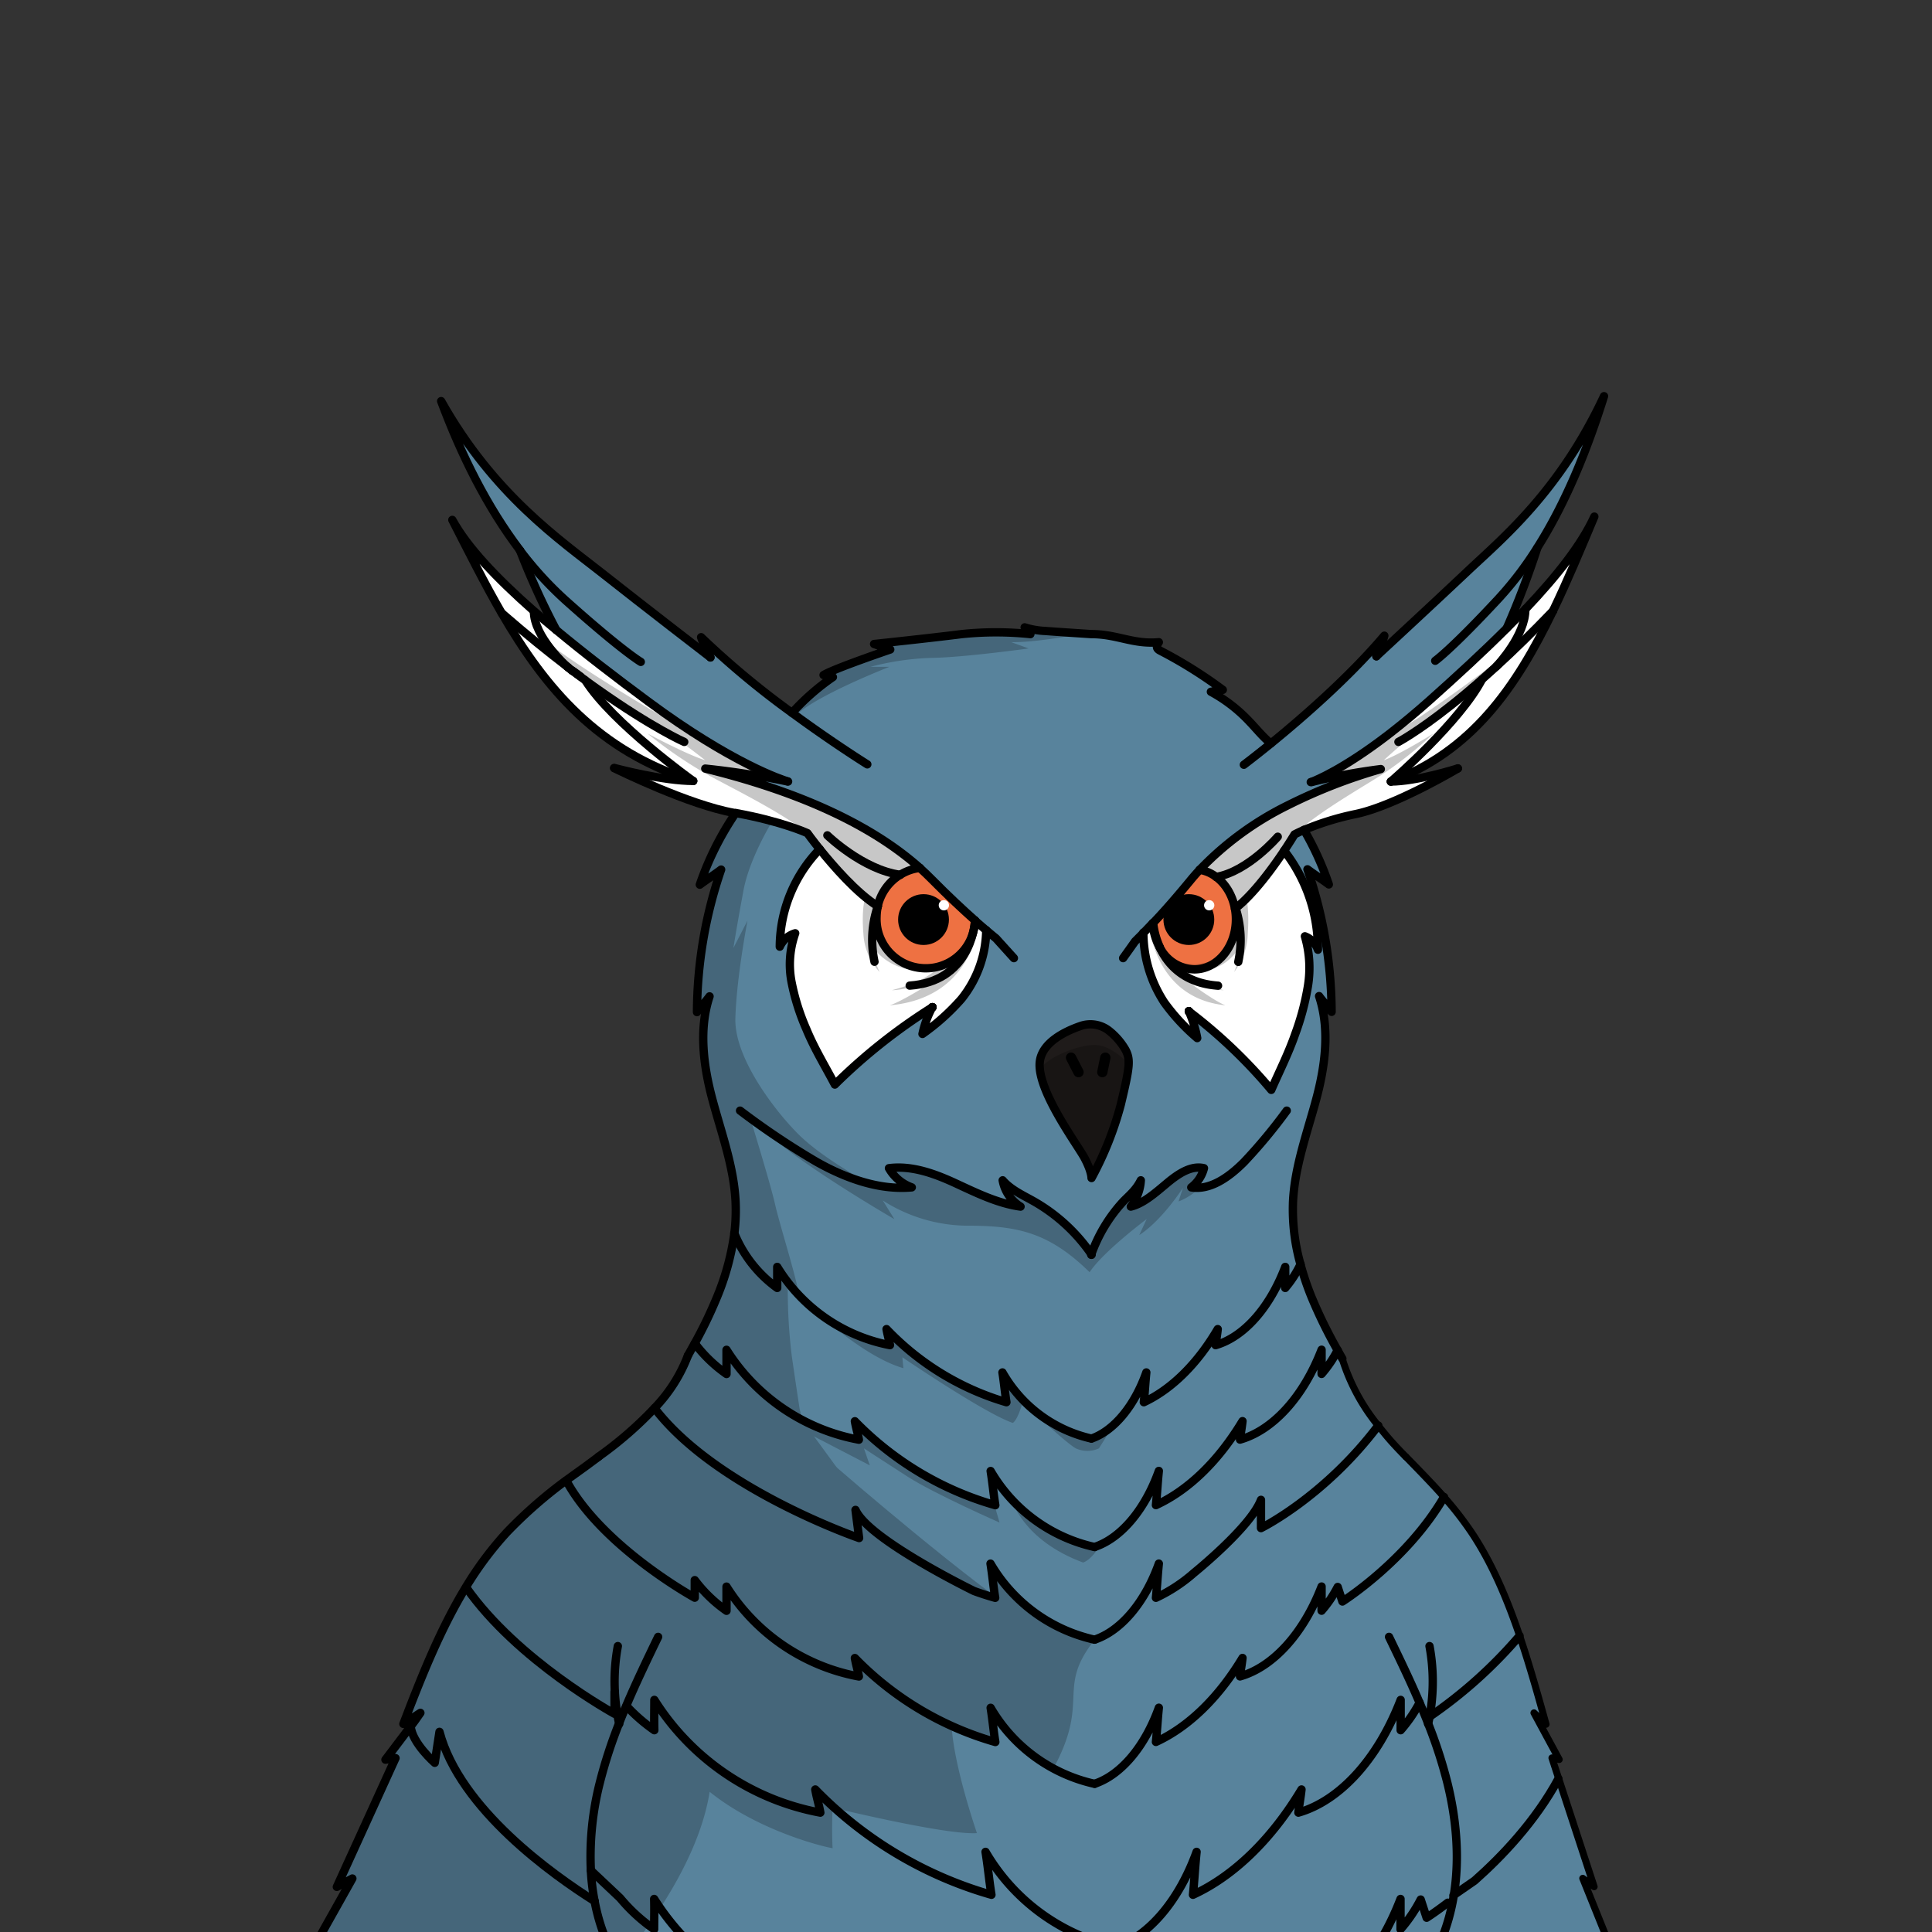 <svg xmlns="http://www.w3.org/2000/svg" viewBox="0 0 432 432">
  <rect x="0" y="0" width="432" height="432" fill="#333333" stroke="none"/>
  <defs>
    <style>.BUNTAI_OWL_BODY_BUNTAI_OWL_BODY_39_cls-1{isolation:isolate;}.BUNTAI_OWL_BODY_BUNTAI_OWL_BODY_39_cls-2{fill:#ee7142;}.BUNTAI_OWL_BODY_BUNTAI_OWL_BODY_39_cls-3{fill:#fff;}.BUNTAI_OWL_BODY_BUNTAI_OWL_BODY_39_cls-4{fill:#1f1b1a;}.BUNTAI_OWL_BODY_BUNTAI_OWL_BODY_39_cls-5{fill:#58839c;}.BUNTAI_OWL_BODY_BUNTAI_OWL_BODY_39_cls-6,.BUNTAI_OWL_BODY_BUNTAI_OWL_BODY_39_cls-7,.BUNTAI_OWL_BODY_BUNTAI_OWL_BODY_39_cls-8{fill:none;stroke:#000;stroke-linecap:round;stroke-linejoin:round;}.BUNTAI_OWL_BODY_BUNTAI_OWL_BODY_39_cls-6{stroke-width:1.86px;}.BUNTAI_OWL_BODY_BUNTAI_OWL_BODY_39_cls-7{stroke-width:2.31px;}.BUNTAI_OWL_BODY_BUNTAI_OWL_BODY_39_cls-8{stroke-width:1.57px;}.BUNTAI_OWL_BODY_BUNTAI_OWL_BODY_39_cls-9{opacity:0.22;mix-blend-mode:multiply;}</style>
  </defs>
  <g class="BUNTAI_OWL_BODY_BUNTAI_OWL_BODY_39_cls-1">
    <g id="body">
      <path class="BUNTAI_OWL_BODY_BUNTAI_OWL_BODY_39_cls-2" d="M208.26,196.54c-.8-.81-1.66-1.63-2.59-2.47h0a10.68,10.68,0,0,0-4.38,1.54h0a11.09,11.09,0,0,0-5,7A11.35,11.35,0,0,0,196,205a11,11,0,0,0,22,.84h0C215.46,203.54,212,200.37,208.26,196.54Z" />
      <path class="BUNTAI_OWL_BODY_BUNTAI_OWL_BODY_39_cls-2" d="M276.14,203.2c-.83-4.58-4-8.12-7.93-8.71-.79.85-1.52,1.69-2.19,2.51-3.2,3.89-6.08,7.1-8.26,9.42.35,5.78,4.38,10.34,9.28,10.34,5.14,0,9.31-5,9.31-11.18A13.25,13.25,0,0,0,276.14,203.2Z" />
      <circle cx="206.5" cy="205.62" r="5.68" />
      <circle class="BUNTAI_OWL_BODY_BUNTAI_OWL_BODY_39_cls-3" cx="211.05" cy="202.42" r="1.15" />
      <circle cx="265.83" cy="205.62" r="5.68" />
      <circle class="BUNTAI_OWL_BODY_BUNTAI_OWL_BODY_39_cls-3" cx="270.38" cy="202.42" r="1.15" />
      <path class="BUNTAI_OWL_BODY_BUNTAI_OWL_BODY_39_cls-4" d="M251.69,234.78c1.14,2.24,1,3.82-1.08,12.21A74.38,74.38,0,0,1,244,263.41s0-1.45-1.57-4.48-10.66-15.15-10-21.5c.48-4.4,5.82-6.89,9.06-8a6.72,6.72,0,0,1,6.36,1A14.85,14.85,0,0,1,251.69,234.78Z" />
      <path class="BUNTAI_OWL_BODY_BUNTAI_OWL_BODY_39_cls-5" d="M353.91,420c.82.62,1.66,1.24,2.48,1.87q-3.94-12.09-7.91-24.17c-.5-1.54-1-3.08-1.51-4.62l1.62.35c-1.9-3.48-3.76-7-5.65-10.43.93.84,1.84,1.68,2.74,2.51-1.83-6.63-3.71-13.33-5.89-19.77-2.86-8.38-6.22-16.32-10.74-23.09a74.63,74.63,0,0,0-6.18-7.94c-2.05-2.34-4.2-4.56-6.33-6.77l-2.19-2.25c-1-1-2.12-2.18-3.31-3.51-.94-1.06-1.92-2.21-2.88-3.46a44.57,44.57,0,0,1-7.79-14.22q-.12-.37-.21-.75c-.36-.62-.71-1.24-1.06-1.87a108.59,108.59,0,0,1-5.71-11.61,61.28,61.28,0,0,1-2.59-7.6h0a45.55,45.55,0,0,1-1.68-14c.39-7.8,3.13-15.25,5.17-22.79s3.12-15.77.67-23.18c.93,1.28,1.87,2.23,2.8,3.52a99.11,99.11,0,0,0-5.4-31.87c1.6,1.2,3.18,2.18,4.78,3.38a66.77,66.77,0,0,0-5.56-12.2c-.19.07-.34.15-.49.22s-.3.13-.43.19l-.54.25-.3.15-.13.07h0l-.22.12s-.89,1.49-2.32,3.63a1,1,0,0,1,.13.16.45.45,0,0,1,.1.14c.2.24.39.49.58.74s.51.69.75,1.05a3.87,3.87,0,0,1,.21.34c.17.23.31.45.46.69l.31.52a34.08,34.08,0,0,1,3.46,7.92c.13.37.23.74.33,1.12,0,0,0,0,0,0,.08.29.14.58.22.87.16.66.3,1.32.41,2,.05.26.1.53.13.79,0,0,0,0,0,0a7.9,7.9,0,0,1,.12.83q.06.33.09.66c0,.33.07.66.1,1,0,.06,0,.12,0,.17,0,.37,0,.75.06,1.13a4.35,4.35,0,0,1,0,.51c0,.48,0,1,0,1.45a5,5,0,0,0-2.91-3,25.21,25.21,0,0,1,.68,11.11,57.39,57.39,0,0,1-2.85,10.72c-1.5,4.35-3.52,8.34-5.35,12.51a113.64,113.64,0,0,0-18.42-17.54,26.57,26.57,0,0,1,1.86,6,45.15,45.15,0,0,1-7.38-8,28.68,28.68,0,0,1-4.66-15.58h0l.7-.72.27-.28s0,0,0,0l.22-.23a.94.94,0,0,0,.1-.1l.59-.63.19-.2,0,0h0l.61-.65.2-.21c.64-.69,1.32-1.45,2.06-2.26l0,0c.67-.75,1.37-1.55,2.1-2.39a0,0,0,0,1,0,0c1-1.19,2.1-2.46,3.22-3.82.67-.82,1.4-1.66,2.19-2.51l0-.06c.54-.57,1.1-1.15,1.69-1.73l.93-.9,1-.9c.34-.3.69-.61,1.05-.91q1.05-.92,2.22-1.83a74.63,74.63,0,0,1,8.4-5.68c.56-.33,1.14-.66,1.73-1,.87-.49,1.77-1,2.7-1.45l.62-.32.73-.35,1.37-.66,1.41-.66,1.45-.65,1.5-.64c.51-.22,1-.43,1.54-.63.8-.33,1.61-.65,2.45-1l1.17-.43c.41-.16.83-.31,1.25-.45h0c.44-.17.89-.33,1.37-.49l2.16-.72,1.85-.58.94-.29,1-.29c-1.58.21-3,.43-4.4.65l-.95.15-.34.06-1,.17-.22,0-.65.12c-.76.13-1.47.27-2.12.4l-1,.21-.29.06-1.1.24-.2,0-.09,0-.1,0h0l-.7.15-.07,0-.64.15-1.49.37h0c.12,0,.28-.11.5-.21l.48-.21.44-.19c.31-.15.68-.32,1.09-.53l.38-.19.82-.42,0,0,.76-.41,1.66-.94c.52-.3,1.06-.63,1.63-1,.28-.16.54-.33.82-.5,1.32-.83,2.77-1.79,4.36-2.91l.05,0,0,0,.32-.23.86-.61,1.67-1.24,1-.78,1-.78c2.52-2,5.29-4.25,8.27-6.91,6.15-5.48,12.05-10.91,17.32-16.17a190.55,190.55,0,0,0,6.85-18v0c6.26-9.88,11.1-21.64,14.91-33.88-9.93,21.29-22.55,31.58-30.51,39.15s-20,18.65-20.38,19a25.16,25.16,0,0,0,1.77-4.61c-8,9.45-18.73,18.7-25.35,24.09a7.67,7.67,0,0,1-.81-.68c-1.44-1.3-2.67-2.82-4-4.22a34.08,34.08,0,0,0-8.6-6.64l2.66-.43a101,101,0,0,0-13.95-8.73c-.94-.47-1-1-.36-1.92-5.76.54-9.28-1.81-15.08-1.81,0,0-7.11-.46-10.25-.7l-1-.09c-.56-.06-1-.13-1.46-.2l-.39-.07a12.4,12.4,0,0,1-1.45-.34l-.17,0-.17-.05.86,1,.41.49a77.94,77.94,0,0,0-9.77-.39h0a53.61,53.61,0,0,0-5.59.39l-2.32.29h-.1l-3.19.37-1.36.16-3.51.4-1.3.14-4.15.45-1.12.12-.27,0-.47.05-.4,0-.35,0-.44.05-.18,0h-.14l-.2,0h-.07l2.08.74,1.53.55L197,146l-.49.17-1.09.38-1,.34-2.16.78-.11,0c-1.15.42-2.33.86-3.42,1.28l-1.18.47-.56.22-1,.43-.7.31,0,0-.13.06c-.39.18-.72.35-1,.49l1.29.29.8.17-.56.39-.16.11a52,52,0,0,0-7.39,6.35c-.35.36-.69.72-1,1.1a190.59,190.59,0,0,1-20.34-16.92,23.81,23.81,0,0,0,2.08,4.53c-.45-.34-14.82-11.41-24.1-18.74-9.44-7.46-24.35-17.6-36.12-38.57,4.51,12.06,10.25,23.64,17.65,33.38a0,0,0,0,0,0,0,166.4,166.4,0,0,0,8.1,17.78c6.23,5.18,13.21,10.53,20.5,15.93l1.75,1.28,1.64,1.18c1.28.91,2.53,1.77,3.73,2.58.89.61,1.76,1.18,2.61,1.73.42.28.84.55,1.26.8l.06,0c.48.32,1,.61,1.41.89l1.07.66c.7.44,1.39.85,2,1.23,1,.58,2,1.13,2.87,1.64.61.34,1.2.67,1.77,1,.73.39,1.43.75,2.1,1.09s1.3.65,1.89.93l.87.41c1.18.55,2.2,1,3.05,1.34h0l.79.32.67.26c.75.28,1.26.45,1.52.53l0,0-.11,0-.15,0-.17,0-.29-.06c-.82-.18-2.17-.45-4-.78h0c-.77-.14-1.62-.28-2.55-.43l-1.13-.18c-2-.32-4.25-.64-6.8-1l-.64-.08c-.8-.1-1.63-.2-2.49-.29l2.38.6c1.45.37,2.85.75,4.22,1.14l.2.06c.73.2,1.44.41,2.14.62l.18.05.23.07.13,0,.36.11L169,175l1,.33c.58.17,1.16.36,1.73.55l1.13.38,1.29.45c3.87,1.35,7.38,2.77,10.58,4.22l1.67.77,1.61.78c1,.52,2.07,1.05,3,1.58,1.32.7,2.58,1.42,3.77,2.14a75.62,75.62,0,0,1,7.77,5.34l.32.24.17.13h0c.6.48,1.18,1,1.73,1.44.27.23.55.47.81.71h0l.28.26c.83.75,1.59,1.48,2.31,2.21,3.78,3.83,7.2,7,9.77,9.28h0l2.49,2.16h0A25.17,25.17,0,0,1,215,223.35a49.41,49.41,0,0,1-8.73,7.84,22.83,22.83,0,0,1,2.2-6,127.24,127.24,0,0,0-21.8,17.28c-2.16-4.11-4.55-8-6.34-12.33A49.92,49.92,0,0,1,177,219.62a20.85,20.85,0,0,1,.81-10.94,5.51,5.51,0,0,0-3.45,3v-.14c0-.46,0-.92,0-1.38s0-.73.07-1.08,0-.47.07-.71c0-.42.1-.84.16-1.26a.06.06,0,0,1,0,0c.06-.43.14-.86.23-1.28,0-.17.06-.33.1-.49.06-.32.14-.63.22-.94a9.05,9.05,0,0,1,.25-.93c.13-.49.28-1,.44-1.46.1-.32.21-.63.33-.94s.22-.59.34-.88c.21-.53.44-1,.68-1.56.13-.29.27-.57.42-.86a1.24,1.24,0,0,1,.1-.2c.13-.26.27-.52.41-.78a30.76,30.76,0,0,1,2-3.18q.2-.28.42-.57c.24-.34.5-.67.76-1s.58-.7.88-1,.58-.64.88-1l.14-.15-.31-.39-.52-.65c-.68-.87-1.21-1.57-1.53-2l-.11-.15-.17-.23-.06-.07,0,0s0,0,0,0h0a49.13,49.13,0,0,0-5.23-1.89l-.59-.18-.24-.07-.69-.2c-.47-.14-1-.28-1.48-.41l-.8-.21L170,183l-.77-.18-2.46-.54-.87-.17-.82-.16h0l-.08,0h0l-.55-.1c-.32.47-.64.95-.93,1.43a1,1,0,0,0-.13.18l-.54.88s0,0,0,0c-.15.22-.28.44-.41.67a.16.16,0,0,0,0,.07c-.25.41-.49.82-.72,1.24l0,.07c-.32.55-.62,1.11-.93,1.68-.11.21-.23.43-.33.65-.25.48-.5,1-.73,1.45,0,0,0,0,0,0a3.88,3.88,0,0,0-.22.46c-.27.54-.52,1.09-.76,1.65a1.48,1.48,0,0,0-.12.29c-.15.3-.28.61-.4.92l-.36.88a.47.47,0,0,0-.06.15s0,0,0,0c-.17.39-.32.78-.46,1.17-.25.64-.48,1.29-.7,1.94l-.06.17.7-.51h0l.06,0,1-.67c1-.71,2-1.38,3-2.15a99.38,99.38,0,0,0-5.4,31.87l0,0,0,0c.09-.14.19-.27.28-.4s.41-.52.61-.77.62-.73.92-1.1l.31-.38c.21-.26.41-.52.62-.8q-.17.5-.3,1a3.18,3.18,0,0,0-.09.33.08.08,0,0,0,0,0s0,.05,0,.08q-.12.42-.21.84c-.09.38-.17.77-.25,1.16s-.13.78-.19,1.17-.1.75-.14,1.12a.77.77,0,0,0,0,.15c0,.36-.07.72-.09,1.09-.06.81-.09,1.63-.08,2.46v.46c0,.11,0,.22,0,.33,0,.58,0,1.16.08,1.75l.06.87c.1,1.17.24,2.33.44,3.48,0,.29.09.58.14.87.09.5.19,1,.29,1.51s.21,1,.32,1.5c0,.14.07.29.1.43.08.36.17.71.26,1.06.12.5.25,1,.38,1.48.71,2.62,1.5,5.24,2.25,7.86a0,0,0,0,1,0,0c.56,2,1.1,3.93,1.55,5.92,0,.11.06.22.08.33.22.95.41,1.9.58,2.86.07.37.13.74.19,1.11,0,.19.05.38.08.57.06.4.12.8.16,1.2a11.4,11.4,0,0,1,.12,1.16.49.49,0,0,1,0,.12c0,.17,0,.34,0,.51l0,.33a1.09,1.09,0,0,1,0,.18c0,.2,0,.41,0,.61a42.32,42.32,0,0,1-.27,7c-.06.47-.12.93-.2,1.39s-.19,1.16-.3,1.73c0,.23-.09.46-.14.69a1.18,1.18,0,0,1,0,.2c0,.05,0,.09,0,.13-.34,1.59-.76,3.16-1.24,4.71-.07.24-.14.49-.22.73q-.28.9-.6,1.77c-.17.48-.34,1-.53,1.44s-.45,1.18-.69,1.76c-.53,1.29-1.09,2.57-1.69,3.84-.23.49-.47,1-.71,1.47s-.48,1-.73,1.46-.55,1.09-.84,1.63-.59,1.11-.89,1.66c-.5.92-1,1.83-1.53,2.74l-.09.24v0c-.09.25-.18.5-.28.75-.19.52-.42,1-.66,1.53-.12.25-.24.51-.37.76l-.4.74c-.44.81-.93,1.61-1.46,2.39-.25.38-.52.76-.79,1.14h0c-.32.43-.64.86-1,1.28-.77,1-1.58,1.94-2.43,2.87s-1.65,1.75-2.51,2.58c-.18.19-.37.37-.56.55l0,0a95.35,95.35,0,0,1-9.43,7.71h0l-.24.18L131,327.79l-.26.19c-1.38,1-2.77,2-4.14,3.1a101.82,101.82,0,0,0-13.26,11.61,76.21,76.21,0,0,0-9.15,12.24c-5.8,9.52-10,20.16-14,30.62l.71-.47h0L94,383l-1.29,1.72-.9,1.2-5.65,7.51.94-.15,1.31-.2c-.18.4-.36.8-.55,1.2L76,420.44l-.67,1.47,2.24-1.21,1.23-.66-.44.79-9.49,16.92q-2.51,4.44-5,8.9h0l-.19.35H135c.31-1.32.59-2.64.86-4,0,1.32,0,2.64,0,4h46.93c-.18-.73-.36-1.48-.51-2.36.78.8,1.58,1.59,2.39,2.36H289.53c.5-.77,1-1.56,1.47-2.36-.11.88-.2,1.63-.32,2.36h74.09Q359.33,433.52,353.91,420Zm-106-189.61a14.85,14.85,0,0,1,3.77,4.35c1.14,2.24,1,3.82-1.08,12.21A74.38,74.38,0,0,1,244,263.41a7.44,7.44,0,0,0-.58-2.29c-.11-.3-.25-.63-.42-1,0-.13-.11-.25-.17-.38s-.25-.52-.4-.81-.38-.69-.67-1.15l-.36-.58c-.52-.82-1.16-1.8-1.86-2.91a.86.86,0,0,1-.1-.16,63.91,63.91,0,0,1-6-11.22q-.18-.47-.33-.93c-.09-.3-.18-.61-.26-.9a13.56,13.56,0,0,1-.35-1.65.19.19,0,0,1,0-.08.22.22,0,0,1,0-.08s0,0,0,0a5,5,0,0,1-.06-.54,7.73,7.73,0,0,1,0-1.28c.48-4.4,5.82-6.89,9.06-8A6.72,6.72,0,0,1,247.93,230.43Z" />
      <path class="BUNTAI_OWL_BODY_BUNTAI_OWL_BODY_39_cls-3" d="M341.12,136.18h0c-1.35,1.42-2.76,2.86-4.21,4.31-5.27,5.26-11.17,10.69-17.32,16.17-3,2.66-5.75,4.94-8.27,6.91l-1,.78-1,.78c-.57.43-1.13.85-1.67,1.24l-.86.61-.32.23,0,0-.05,0c-1.59,1.12-3,2.08-4.36,2.91-.28.17-.54.34-.82.5-.57.36-1.11.69-1.63,1l-1.66.94-.76.41,0,0-.82.42-.38.19c-.41.21-.78.38-1.09.53l-.44.19-.48.21c-.22.1-.38.17-.5.21h0l1.49-.37.64-.15.07,0,.7-.15h0l.19,0,.2-.05,1.1-.24.29-.06,1-.21c.65-.13,1.36-.27,2.12-.4l.65-.12.22,0,1-.17.34-.06.95-.15c1.36-.22,2.82-.44,4.4-.65l-1,.29-.94.29-1.85.58-2.16.72c-.48.16-.93.32-1.37.49h0c-.42.14-.84.29-1.25.45l-1.17.43c-.84.31-1.65.63-2.45,1l-1.54.63-1.5.64-1.45.65-1.41.66-1.37.66-.73.35-.62.32c-.93.48-1.83,1-2.7,1.45-.59.32-1.16.65-1.73,1a74.63,74.63,0,0,0-8.4,5.68q-1.17.92-2.22,1.83c-.36.3-.71.61-1.05.91l-1,.9-.93.9c-.59.58-1.15,1.16-1.69,1.73l0,.06a7.37,7.37,0,0,1,1.42.35c.23.08.47.18.7.28a3.84,3.84,0,0,1,.53.28,8.78,8.78,0,0,1,2.38,1.85,3.17,3.17,0,0,1,.3.34,9.35,9.35,0,0,1,.71.92c.09.13.18.28.27.42a7.69,7.69,0,0,1,.39.69,5.23,5.23,0,0,1,.29.58,11.13,11.13,0,0,1,.52,1.33c.07.23.14.46.2.7a2.68,2.68,0,0,1,.07.27,3,3,0,0,1,.09.41v0h0c0,.08,0,.17,0,.25a12.4,12.4,0,0,1,.22,2.38c0,6.17-4.17,11.18-9.31,11.18l-.49,0h-.15a3.86,3.86,0,0,1-.49-.06h-.08l-.14,0-.49-.1-.07,0-.4-.11-.23-.08h0s0,0,0,0h0s0,0,0,0l-.07,0-.15-.06a.39.39,0,0,1-.13-.05l-.09,0a7.15,7.15,0,0,1-.84-.4l-.5-.3a8.81,8.81,0,0,1-.94-.7,8.05,8.05,0,0,1-.68-.63l-.08-.09-.24-.25-.23-.27-.08-.09a10.68,10.68,0,0,1-.63-.87.61.61,0,0,1-.07-.1c-.11-.17-.22-.34-.32-.52l0-.07,0,0c-.11-.2-.21-.4-.31-.6a1,1,0,0,1-.07-.15c-.07-.13-.12-.25-.18-.39s-.18-.44-.26-.67a1.59,1.59,0,0,1-.07-.2.53.53,0,0,1-.07-.2c0-.11-.06-.22-.1-.33s-.09-.31-.12-.47-.1-.38-.13-.57-.1-.5-.14-.76,0-.29-.05-.44,0-.41-.05-.61l-.19.2-.59.63a.94.94,0,0,1-.1.1l-.21.23,0,0-.27.28-.7.72h0a28.68,28.68,0,0,0,4.66,15.58,45.15,45.15,0,0,0,7.38,8,26.57,26.57,0,0,0-1.86-6,113.64,113.64,0,0,1,18.42,17.54c1.83-4.17,3.85-8.16,5.35-12.51a57.39,57.39,0,0,0,2.85-10.72,25.21,25.21,0,0,0-.68-11.11,5,5,0,0,1,2.91,3c0-.48,0-1,0-1.45a4.35,4.35,0,0,0,0-.51c0-.38,0-.75-.06-1.13,0-.05,0-.11,0-.17,0-.33-.06-.66-.1-1s0-.44-.09-.66-.07-.56-.12-.83c0,0,0,0,0,0,0-.26-.08-.53-.13-.79-.11-.68-.25-1.34-.41-2-.08-.29-.14-.58-.22-.87,0,0,0,0,0,0-.1-.38-.2-.75-.33-1.12a34.08,34.08,0,0,0-3.46-7.92l-.31-.52c-.15-.24-.29-.46-.46-.69a3.87,3.87,0,0,0-.21-.34q-.36-.54-.75-1.05c-.18-.25-.37-.5-.58-.74a.45.45,0,0,0-.1-.14,1,1,0,0,0-.13-.16c1.43-2.14,2.32-3.63,2.32-3.63l.22-.12h0l.13-.07.3-.15.54-.25c.13-.06.27-.13.43-.19s.3-.15.49-.22A62.11,62.11,0,0,1,303.25,182c8.72-1.86,22.31-9.91,22.73-10.16-.41.12-9.28,2.94-15,2.94h0c17.93-6.74,27.88-20.83,36.22-38.13h0c3.19-6.64,6.16-13.75,9.25-21.1C353.68,121.73,348.17,128.74,341.12,136.18Zm-75.31,89.93s0,0,0,0l0,0Z" />
      <path class="BUNTAI_OWL_BODY_BUNTAI_OWL_BODY_39_cls-3" d="M218,206a11,11,0,0,1-22-1,11.67,11.67,0,0,1,.24-2.31.06.06,0,0,1,0,0,11.09,11.09,0,0,1,5-7h0a10.68,10.68,0,0,1,4.38-1.54c-8.47-7.58-22.78-16-48-22.23a180,180,0,0,1,18.44,2.89c-1-.31-12.38-3.93-31.25-17.92-7.29-5.4-14.27-10.75-20.5-15.93-1.72-1.43-3.39-2.85-5-4.25-8.35-7.33-14.88-14.24-18.22-20.36,3.66,7.23,7.16,14.24,11,20.78C122,154.09,133.8,168,155,174.64c-6.61,0-16.89-2.7-17.66-2.9,1,.48,16.71,8.2,26.86,10l.2,0c10.36,1.86,16.11,4.51,16.11,4.51s1.05,1.47,2.74,3.57a31.53,31.53,0,0,0-8.94,21.81,5.51,5.51,0,0,1,3.45-3,20.85,20.85,0,0,0-.81,10.94,49.92,49.92,0,0,0,3.36,10.56c1.79,4.29,4.18,8.22,6.34,12.33a127.24,127.24,0,0,1,21.8-17.28,22.83,22.83,0,0,0-2.2,6,49.41,49.41,0,0,0,8.73-7.84A25.17,25.17,0,0,0,220.52,208h0L218,205.83S218,205.88,218,206Z" />
      <path class="BUNTAI_OWL_BODY_BUNTAI_OWL_BODY_39_cls-6" d="M177.11,159.4a51.89,51.89,0,0,1,9.13-8l-2.09-.46c2.56-1.52,14.91-5.71,14.91-5.71L195.45,144s12.23-1.28,19.57-2.21a74.15,74.15,0,0,1,15.38,0l-1.28-1.51a18,18,0,0,0,4.66.81c3.14.24,10.25.7,10.25.7,5.8,0,9.32,2.35,15.09,1.81-.63.95-.59,1.45.35,1.92a101,101,0,0,1,13.95,8.73l-2.66.43a34.08,34.08,0,0,1,8.6,6.64c1.35,1.4,2.58,2.92,4,4.22a10.41,10.41,0,0,0,.81.68" />
      <path class="BUNTAI_OWL_BODY_BUNTAI_OWL_BODY_39_cls-6" d="M153.82,303.11c.52-.91,1-1.82,1.53-2.74a99,99,0,0,0,4.86-10.06,57.33,57.33,0,0,0,4-14.55,42.32,42.32,0,0,0,.27-7c-.37-7.8-3.12-15.25-5.15-22.79s-3.13-15.77-.67-23.18c-.94,1.28-1.88,2.23-2.81,3.52a99.38,99.38,0,0,1,5.4-31.87c-1.59,1.2-3.17,2.18-4.77,3.38a66.67,66.67,0,0,1,8-16" />
      <path class="BUNTAI_OWL_BODY_BUNTAI_OWL_BODY_39_cls-6" d="M290.79,282.7a45.24,45.24,0,0,1-1.67-14c.38-7.8,3.12-15.25,5.16-22.79s3.12-15.77.67-23.18c.93,1.28,1.87,2.23,2.8,3.52a99.11,99.11,0,0,0-5.4-31.87c1.6,1.2,3.18,2.18,4.78,3.38a66.77,66.77,0,0,0-5.56-12.2" />
      <path class="BUNTAI_OWL_BODY_BUNTAI_OWL_BODY_39_cls-6" d="M300.15,303.79c-.36-.62-.71-1.24-1.06-1.87a108.59,108.59,0,0,1-5.71-11.61,63,63,0,0,1-2.59-7.6" />
      <path class="BUNTAI_OWL_BODY_BUNTAI_OWL_BODY_39_cls-6" d="M116.29,123.1a79.4,79.4,0,0,0,10.21,11.17C139.09,145.54,143.28,148,143.28,148" />
      <path class="BUNTAI_OWL_BODY_BUNTAI_OWL_BODY_39_cls-6" d="M158.86,147h0c-.45-.34-14.82-11.41-24.1-18.74-9.44-7.46-24.35-17.6-36.12-38.57,4.51,12.06,10.25,23.64,17.65,33.38" />
      <path class="BUNTAI_OWL_BODY_BUNTAI_OWL_BODY_39_cls-6" d="M193.93,170.91s-7.58-4.72-16.82-11.51a190.59,190.59,0,0,1-20.34-16.92,23.81,23.81,0,0,0,2.08,4.53" />
      <path class="BUNTAI_OWL_BODY_BUNTAI_OWL_BODY_39_cls-6" d="M116.28,123.08a0,0,0,0,0,0,0,166.4,166.4,0,0,0,8.1,17.78" />
      <path class="BUNTAI_OWL_BODY_BUNTAI_OWL_BODY_39_cls-6" d="M196.28,202.64c-4.78-3-9.95-9-13-12.78-1.69-2.1-2.74-3.57-2.74-3.57s-5.75-2.65-16.11-4.51l-.2,0c-10.15-1.8-25.89-9.52-26.86-10" />
      <path class="BUNTAI_OWL_BODY_BUNTAI_OWL_BODY_39_cls-6" d="M137.31,171.72h.05c.77.2,11,2.9,17.66,2.9-21.22-6.66-33-20.55-42.88-37.59-3.79-6.54-7.29-13.55-11-20.78,3.34,6.12,9.87,13,18.22,20.36,1.59,1.4,3.26,2.82,5,4.25,6.23,5.18,13.21,10.53,20.5,15.93,18.87,14,30.23,17.61,31.25,17.92" />
      <path class="BUNTAI_OWL_BODY_BUNTAI_OWL_BODY_39_cls-6" d="M220.52,208c1.39,1.18,2.19,1.82,2.19,1.82l4,4.42" />
      <path class="BUNTAI_OWL_BODY_BUNTAI_OWL_BODY_39_cls-6" d="M218,205.83l2.49,2.16" />
      <path class="BUNTAI_OWL_BODY_BUNTAI_OWL_BODY_39_cls-6" d="M205.67,194.07c.93.84,1.79,1.66,2.59,2.47,3.78,3.83,7.2,7,9.77,9.28" />
      <path class="BUNTAI_OWL_BODY_BUNTAI_OWL_BODY_39_cls-6" d="M176.22,174.75h-.08a180,180,0,0,0-18.44-2.89c25.18,6.19,39.49,14.65,48,22.23" />
      <path class="BUNTAI_OWL_BODY_BUNTAI_OWL_BODY_39_cls-6" d="M127.1,149.26c-4.48-3.41-9.49-7.45-14.95-12.21" />
      <path class="BUNTAI_OWL_BODY_BUNTAI_OWL_BODY_39_cls-6" d="M128,150a2.07,2.07,0,0,1-.25-.19" />
      <path class="BUNTAI_OWL_BODY_BUNTAI_OWL_BODY_39_cls-6" d="M128.91,150.62l-.69-.51" />
      <path class="BUNTAI_OWL_BODY_BUNTAI_OWL_BODY_39_cls-6" d="M129.85,151.32c-.22-.15-.44-.32-.66-.49" />
      <path class="BUNTAI_OWL_BODY_BUNTAI_OWL_BODY_39_cls-6" d="M153,165.9S146,162.84,133.49,154h0l-2.58-1.85" />
      <path class="BUNTAI_OWL_BODY_BUNTAI_OWL_BODY_39_cls-6" d="M208.47,225.23a127.24,127.24,0,0,0-21.8,17.28c-2.16-4.11-4.55-8-6.34-12.33A49.92,49.92,0,0,1,177,219.62a20.85,20.85,0,0,1,.81-10.94,5.51,5.51,0,0,0-3.45,3,31.53,31.53,0,0,1,8.94-21.81" />
      <path class="BUNTAI_OWL_BODY_BUNTAI_OWL_BODY_39_cls-6" d="M208.49,225.21h0" />
      <path class="BUNTAI_OWL_BODY_BUNTAI_OWL_BODY_39_cls-6" d="M208.51,225.21s0,0,0,0S208.53,225.22,208.51,225.21Z" />
      <path class="BUNTAI_OWL_BODY_BUNTAI_OWL_BODY_39_cls-6" d="M208.51,225.21h0" />
      <path class="BUNTAI_OWL_BODY_BUNTAI_OWL_BODY_39_cls-6" d="M208.47,225.22s0,0,0,0" />
      <line class="BUNTAI_OWL_BODY_BUNTAI_OWL_BODY_39_cls-6" x1="208.47" y1="225.22" x2="208.47" y2="225.23" />
      <path class="BUNTAI_OWL_BODY_BUNTAI_OWL_BODY_39_cls-6" d="M220.52,208h0A25.17,25.17,0,0,1,215,223.35a49.41,49.41,0,0,1-8.73,7.84,22.83,22.83,0,0,1,2.2-6" />
      <line class="BUNTAI_OWL_BODY_BUNTAI_OWL_BODY_39_cls-6" x1="218.03" y1="205.83" x2="218.03" y2="205.82" />
      <path class="BUNTAI_OWL_BODY_BUNTAI_OWL_BODY_39_cls-6" d="M196.27,202.68A11.67,11.67,0,0,0,196,205a11,11,0,0,0,22,1" />
      <path class="BUNTAI_OWL_BODY_BUNTAI_OWL_BODY_39_cls-6" d="M201.27,195.61a11.09,11.09,0,0,0-5,7" />
      <path class="BUNTAI_OWL_BODY_BUNTAI_OWL_BODY_39_cls-6" d="M205.67,194.07h0a10.68,10.68,0,0,0-4.38,1.54" />
      <path class="BUNTAI_OWL_BODY_BUNTAI_OWL_BODY_39_cls-6" d="M155,174.64s-18.18-13-24.12-22.53c0,0,0,0,0,0l-.67-.49-.37-.28-.66-.49-.28-.21-.69-.51L128,150l-.25-.19-.67-.5,0,0c-.46-.4-7.75-6.92-7.69-12.63" />
      <path class="BUNTAI_OWL_BODY_BUNTAI_OWL_BODY_39_cls-6" d="M185,186.78s7.9,7.68,16.31,8.83h0" />
      <path class="BUNTAI_OWL_BODY_BUNTAI_OWL_BODY_39_cls-6" d="M307.76,146.74h0c.41-.38,12.54-11.6,20.38-19s20.58-17.86,30.52-39.15c-3.82,12.24-8.66,24-14.92,33.88a77.14,77.14,0,0,1-8.64,11.36c-10.63,11.44-14.18,13.92-14.18,13.92" />
      <path class="BUNTAI_OWL_BODY_BUNTAI_OWL_BODY_39_cls-6" d="M278.13,171s2.4-1.8,6.06-4.77c6.62-5.39,17.35-14.64,25.35-24.09a25.16,25.16,0,0,1-1.77,4.61" />
      <path class="BUNTAI_OWL_BODY_BUNTAI_OWL_BODY_39_cls-6" d="M336.9,140.5a190.55,190.55,0,0,0,6.85-18v0" />
      <path class="BUNTAI_OWL_BODY_BUNTAI_OWL_BODY_39_cls-6" d="M329.22,153.78h0" />
      <path class="BUNTAI_OWL_BODY_BUNTAI_OWL_BODY_39_cls-6" d="M276.14,203.2l.15-.12c4-3.13,8.28-9,10.85-12.86,1.42-2.14,2.31-3.63,2.31-3.63s.72-.4,2.12-1A62.11,62.11,0,0,1,303.24,182c8.72-1.86,22.31-9.91,22.73-10.16" />
      <path class="BUNTAI_OWL_BODY_BUNTAI_OWL_BODY_39_cls-6" d="M341.11,136.19c-1.35,1.42-2.76,2.86-4.21,4.31-5.27,5.26-11.17,10.69-17.32,16.17-3,2.66-5.75,4.94-8.27,6.91l-1,.78c-10,7.66-16.06,10.09-17.06,10.48" />
      <path class="BUNTAI_OWL_BODY_BUNTAI_OWL_BODY_39_cls-6" d="M347.25,136.61c3.2-6.64,6.17-13.75,9.25-21.1-2.82,6.22-8.33,13.23-15.39,20.67" />
      <path class="BUNTAI_OWL_BODY_BUNTAI_OWL_BODY_39_cls-6" d="M311,174.75C329,168,338.9,153.92,347.24,136.62" />
      <path class="BUNTAI_OWL_BODY_BUNTAI_OWL_BODY_39_cls-6" d="M326,171.81h0c-.41.12-9.28,2.94-15,2.94" />
      <path class="BUNTAI_OWL_BODY_BUNTAI_OWL_BODY_39_cls-6" d="M255.66,208.63c-1.18,1.2-1.85,1.85-1.85,1.85l-2.68,3.76" />
      <path class="BUNTAI_OWL_BODY_BUNTAI_OWL_BODY_39_cls-6" d="M257.8,206.38s0,0,0,0c-.8.86-1.51,1.6-2.1,2.2" />
      <path class="BUNTAI_OWL_BODY_BUNTAI_OWL_BODY_39_cls-6" d="M293.09,174.88h.07l.08,0a129.49,129.49,0,0,1,15.51-2.91A119.57,119.57,0,0,0,288,180.05a70.15,70.15,0,0,0-19.75,14.44c-.79.85-1.52,1.69-2.19,2.51-3.18,3.86-6,7.06-8.22,9.37" />
      <path class="BUNTAI_OWL_BODY_BUNTAI_OWL_BODY_39_cls-6" d="M334.61,149c3.79-3.46,8-7.56,12.63-12.38h0" />
      <path class="BUNTAI_OWL_BODY_BUNTAI_OWL_BODY_39_cls-6" d="M312.69,165.89l.6-.33c1.9-1.1,8.25-5,18.12-13.68" />
      <path class="BUNTAI_OWL_BODY_BUNTAI_OWL_BODY_39_cls-6" d="M265.84,226.12a26.57,26.57,0,0,1,1.86,6,45.15,45.15,0,0,1-7.38-8,28.77,28.77,0,0,1-4.66-15.58h0" />
      <path class="BUNTAI_OWL_BODY_BUNTAI_OWL_BODY_39_cls-6" d="M265.82,226.1s0,0,0,0" />
      <path class="BUNTAI_OWL_BODY_BUNTAI_OWL_BODY_39_cls-6" d="M265.82,226.1h0s0,0,0,0Z" />
      <path class="BUNTAI_OWL_BODY_BUNTAI_OWL_BODY_39_cls-6" d="M265.84,226.11h0" />
      <line class="BUNTAI_OWL_BODY_BUNTAI_OWL_BODY_39_cls-6" x1="265.84" y1="226.11" x2="265.84" y2="226.12" />
      <path class="BUNTAI_OWL_BODY_BUNTAI_OWL_BODY_39_cls-6" d="M287.14,190.22a35.57,35.57,0,0,1,7.55,22.14,5,5,0,0,0-2.91-3,25.21,25.21,0,0,1,.68,11.11,58.15,58.15,0,0,1-2.84,10.72c-1.51,4.35-3.53,8.34-5.36,12.51a113.64,113.64,0,0,0-18.42-17.54" />
      <path class="BUNTAI_OWL_BODY_BUNTAI_OWL_BODY_39_cls-6" d="M259.31,211.81a12.58,12.58,0,0,1-1.55-5.39" />
      <path class="BUNTAI_OWL_BODY_BUNTAI_OWL_BODY_39_cls-6" d="M268.21,194.49c3.93.59,7.1,4.13,7.93,8.71a13.25,13.25,0,0,1,.21,2.38c0,6.17-4.17,11.18-9.31,11.18a9,9,0,0,1-7.68-4.85" />
      <path class="BUNTAI_OWL_BODY_BUNTAI_OWL_BODY_39_cls-6" d="M311,174.76h0c.47-.4,15.46-13.38,20.39-22.87l.5-.45.55-.49c.3-.28.57-.51.79-.71l1.34-1.21,0,0c.38-.41,6.54-7,6.5-12.81h0" />
      <path class="BUNTAI_OWL_BODY_BUNTAI_OWL_BODY_39_cls-6" d="M285.71,187.09s-6.69,7.81-13.79,9" />
      <path class="BUNTAI_OWL_BODY_BUNTAI_OWL_BODY_39_cls-6" d="M247.92,230.43a6.72,6.72,0,0,0-6.36-1c-3.24,1.12-8.58,3.61-9.06,8-.7,6.35,8.38,18.47,10,21.5s1.57,4.48,1.57,4.48A74.38,74.38,0,0,0,250.61,247c2-8.39,2.22-10,1.08-12.21A14.85,14.85,0,0,0,247.92,230.43Z" />
      <path class="BUNTAI_OWL_BODY_BUNTAI_OWL_BODY_39_cls-6" d="M244.09,280.57l0-.05a39.1,39.1,0,0,0-12.89-11.88c-2.47-1.4-5.16-2.59-7-4.72a8.68,8.68,0,0,0,4,5.88c-5.09-.69-9.94-3.1-14.6-5.25s-9.74-4-14.83-3.34a9.54,9.54,0,0,0,5.11,4.29c-7.37.67-14.8-2.07-21.25-5.68a172.51,172.51,0,0,1-17.15-11.48" />
      <path class="BUNTAI_OWL_BODY_BUNTAI_OWL_BODY_39_cls-6" d="M244,280.57l0-.05a34.65,34.65,0,0,1,7.17-11.88c1.37-1.4,2.87-2.59,3.92-4.72a10.44,10.44,0,0,1-2.24,5.88c2.83-.69,5.52-3.1,8.11-5.26s5.42-4,8.25-3.33a7.8,7.8,0,0,1-2.84,4.29c4.1.67,8.23-2.07,11.82-5.68a117.29,117.29,0,0,0,9.53-11.48" />
      <path class="BUNTAI_OWL_BODY_BUNTAI_OWL_BODY_39_cls-6" d="M164.19,275.76a28.16,28.16,0,0,0,9.6,12.23c0-1.72,0-3,0-4.71A38,38,0,0,0,199,300.78c-.24-1.35-.54-2.24-.77-3.59a60.54,60.54,0,0,0,26.81,16.35c-.37-2.39-.52-4.27-.89-6.66A30.68,30.68,0,0,0,244,321.66" />
      <path class="BUNTAI_OWL_BODY_BUNTAI_OWL_BODY_39_cls-6" d="M244.09,321.66c5-1.77,9.59-7.27,12.23-14.78-.24,2.39-.32,4.27-.56,6.66,6.22-2.91,12-8.61,16.53-16.35-.14,1.35-.33,2.24-.48,3.59,6.32-1.83,12.11-8.35,15.57-17.5,0,1.71,0,3,0,4.71a24.39,24.39,0,0,0,3.42-5.28h0" />
      <path class="BUNTAI_OWL_BODY_BUNTAI_OWL_BODY_39_cls-6" d="M155.35,300.37a31.22,31.22,0,0,0,7.1,6.86c0-2,0-3.44,0-5.41a44.55,44.55,0,0,0,29.6,20.1c-.27-1.55-.63-2.57-.9-4.13a71,71,0,0,0,31.41,18.78c-.44-2.74-.61-4.9-1.05-7.65a35.91,35.91,0,0,0,23.24,17" />
      <path class="BUNTAI_OWL_BODY_BUNTAI_OWL_BODY_39_cls-6" d="M244.79,345.9c5.91-2,11.24-8.35,14.33-17-.28,2.75-.38,4.91-.65,7.65,7.28-3.34,14-9.88,19.36-18.78-.17,1.56-.39,2.58-.56,4.13,7.4-2.11,14.19-9.59,18.24-20.1,0,2,0,3.44,0,5.41a26.56,26.56,0,0,0,3.6-5.31" />
      <path class="BUNTAI_OWL_BODY_BUNTAI_OWL_BODY_39_cls-6" d="M126.63,331.08c8.11,14.9,28.72,26.17,28.72,26.17v-3.93a31.22,31.22,0,0,0,7.1,6.86c0-2,0-3.44,0-5.41a44.55,44.55,0,0,0,29.6,20.1c-.27-1.55-.63-2.57-.9-4.13a71,71,0,0,0,31.41,18.78c-.44-2.74-.61-4.9-1.05-7.65a35.91,35.91,0,0,0,23.24,17" />
      <path class="BUNTAI_OWL_BODY_BUNTAI_OWL_BODY_39_cls-6" d="M244.79,398.85c5.91-2,11.24-8.35,14.33-17-.28,2.75-.38,4.91-.65,7.65,7.28-3.34,14-9.88,19.36-18.78-.17,1.56-.39,2.58-.56,4.13,7.4-2.11,14.19-9.59,18.24-20.1,0,2,0,3.44,0,5.41a26.56,26.56,0,0,0,3.6-5.31l1.06,3.25s14.37-9.06,22.72-23.37" />
      <path class="BUNTAI_OWL_BODY_BUNTAI_OWL_BODY_39_cls-6" d="M140.09,381.47a37.74,37.74,0,0,0,6.22,5.41c-.06-2.47,0-4.31,0-6.78a55.91,55.91,0,0,0,37.12,25.21c-.34-1.95-.79-3.23-1.13-5.18a89.1,89.1,0,0,0,39.39,23.55c-.55-3.44-.77-6.15-1.32-9.6a45,45,0,0,0,29.14,21.29" />
      <path class="BUNTAI_OWL_BODY_BUNTAI_OWL_BODY_39_cls-6" d="M104.22,354.93c11.44,16.39,33.19,28.28,33.19,28.28v-4.93l.08.1" />
      <path class="BUNTAI_OWL_BODY_BUNTAI_OWL_BODY_39_cls-6" d="M319.65,383.86a103,103,0,0,0,20.13-18.08" />
      <path class="BUNTAI_OWL_BODY_BUNTAI_OWL_BODY_39_cls-6" d="M249.56,435.37c7.41-2.54,14.1-10.47,18-21.29-.35,3.45-.48,6.16-.81,9.6,9.12-4.19,17.58-12.39,24.27-23.55-.21,1.95-.49,3.23-.7,5.18,9.28-2.65,17.79-12,22.87-25.21,0,2.47,0,4.31,0,6.78a32.22,32.22,0,0,0,4.24-6.15" />
      <path class="BUNTAI_OWL_BODY_BUNTAI_OWL_BODY_39_cls-6" d="M91.83,386c.32,3.76,5.38,8.17,5.38,8.17l1.06-6.93c4.58,17.29,25.48,32.07,34.72,37.88" />
      <path class="BUNTAI_OWL_BODY_BUNTAI_OWL_BODY_39_cls-6" d="M173.35,447a56.36,56.36,0,0,1-27.08-22.39c.07,2.47,0,4.31,0,6.78a38.38,38.38,0,0,1-7.63-7l-6.52-6.15" />
      <path class="BUNTAI_OWL_BODY_BUNTAI_OWL_BODY_39_cls-6" d="M296.47,447c6.79-4.29,12.77-12.21,16.69-22.39,0,2.47,0,4.31,0,6.78a33.26,33.26,0,0,0,4.51-6.65l1.33,4.07s1.86-1.17,4.73-3.36" />
      <path class="BUNTAI_OWL_BODY_BUNTAI_OWL_BODY_39_cls-6" d="M348.47,397.74c-5.18,9.55-12.63,17.37-18.75,22.78L325,423.79" />
      <path class="BUNTAI_OWL_BODY_BUNTAI_OWL_BODY_39_cls-6" d="M146.35,314.86c13.77,18.05,45.75,29.05,45.75,29.05l-.81-6.29c2.91,6.64,26.5,18.13,26.5,18.13q2.34.86,4.74,1.53c-.44-2.74-.61-4.9-1.05-7.65a36,36,0,0,0,23.24,17" />
      <path class="BUNTAI_OWL_BODY_BUNTAI_OWL_BODY_39_cls-6" d="M244.79,366.62c5.91-2,11.24-8.36,14.33-17-.28,2.75-.38,4.91-.65,7.65a35.62,35.62,0,0,0,8.49-5.56s12.7-10.24,15-16.34v6.32s14.15-6.94,26.23-22.94" />
      <path class="BUNTAI_OWL_BODY_BUNTAI_OWL_BODY_39_cls-6" d="M196.28,202.64a.06.06,0,0,0,0,0,23.29,23.29,0,0,0-.74,12.41" />
      <path class="BUNTAI_OWL_BODY_BUNTAI_OWL_BODY_39_cls-6" d="M218,205.83s0,0,0,.15c-.11,1.5-1.37,13.48-14.59,14.41" />
      <path class="BUNTAI_OWL_BODY_BUNTAI_OWL_BODY_39_cls-6" d="M276.14,202.64s.06.15.15.44a23.2,23.2,0,0,1,.59,12" />
      <path class="BUNTAI_OWL_BODY_BUNTAI_OWL_BODY_39_cls-6" d="M272.36,220.4c-7.61-.54-11.25-4.74-13-8.49l0-.07,0,0a18.11,18.11,0,0,1-1.51-5.43h0" />
      <line class="BUNTAI_OWL_BODY_BUNTAI_OWL_BODY_39_cls-7" x1="239.49" y1="236.5" x2="241.16" y2="239.73" />
      <line class="BUNTAI_OWL_BODY_BUNTAI_OWL_BODY_39_cls-7" x1="247.15" y1="236.5" x2="246.48" y2="239.73" />
      <path class="BUNTAI_OWL_BODY_BUNTAI_OWL_BODY_39_cls-6" d="M364.77,447H63.67l.19-.35h0q2.49-4.45,5-8.9l9.49-16.92.44-.79-1.23.66-2.24,1.21.67-1.47,11.9-26.12c.19-.4.37-.8.55-1.2l-1.31.2-.94.15L91.84,386l.9-1.2L94,383l-3.09,2h0l-.71.47c4-10.46,8.21-21.1,14-30.62a76.21,76.21,0,0,1,9.15-12.24,101.82,101.82,0,0,1,13.26-11.61C128,330,129.4,329,130.78,328l.26-.19,2.54-1.88.24-.18" />
      <path class="BUNTAI_OWL_BODY_BUNTAI_OWL_BODY_39_cls-6" d="M133.82,325.73a83.87,83.87,0,0,0,12.53-10.87,34.66,34.66,0,0,0,7.47-11.75" />
      <path class="BUNTAI_OWL_BODY_BUNTAI_OWL_BODY_39_cls-8" d="M300.15,303.79q.09.38.21.75a44.4,44.4,0,0,0,7.8,14.22c1,1.25,1.93,2.4,2.87,3.46,1.19,1.33,2.32,2.51,3.31,3.51" />
      <path class="BUNTAI_OWL_BODY_BUNTAI_OWL_BODY_39_cls-8" d="M314.36,325.73h0l2.19,2.25c2.14,2.21,4.28,4.43,6.34,6.77a75.88,75.88,0,0,1,6.17,7.94c4.52,6.77,7.89,14.71,10.74,23.09,2.18,6.44,4.06,13.14,5.9,19.77L343,383c1.88,3.48,3.75,6.95,5.64,10.43l-1.62-.35c.5,1.54,1,3.08,1.51,4.62l7.92,24.17L353.91,420l10.86,27" />
      <path class="BUNTAI_OWL_BODY_BUNTAI_OWL_BODY_39_cls-6" d="M144.28,447a42.27,42.27,0,0,1-9-13.8,44.51,44.51,0,0,1-2.33-8.12,50.49,50.49,0,0,1-.83-6.84,67,67,0,0,1,2-19.63,106,106,0,0,1,4.26-13.14c.52-1.34,1.07-2.67,1.63-4,2.22-5.23,4.68-10.35,7.15-15.46" />
      <path class="BUNTAI_OWL_BODY_BUNTAI_OWL_BODY_39_cls-6" d="M138.46,385.47a43.57,43.57,0,0,1-.31-17.4" />
      <path class="BUNTAI_OWL_BODY_BUNTAI_OWL_BODY_39_cls-6" d="M313.51,447a42.27,42.27,0,0,0,9-13.8c4.32-10.91,3.94-23.21,1.12-34.59a106,106,0,0,0-4.26-13.14q-.93-2.39-1.95-4.74c-2.13-5-4.48-9.85-6.83-14.72" />
      <path class="BUNTAI_OWL_BODY_BUNTAI_OWL_BODY_39_cls-6" d="M319.64,368.07a43.57,43.57,0,0,1-.31,17.4" />
      <g class="BUNTAI_OWL_BODY_BUNTAI_OWL_BODY_39_cls-9">
        <path d="M129.3,447.4A37.84,37.84,0,0,0,132.53,425c-2.09-12.67-7.42-30.38-7.42-30.38l8.74,20.78s-2.8-13.12-4.37-26.14S127.67,364,127.67,364s2.77,19.66,6,29.45,5.47,17.92,5.47,17.92S141,395.79,141,392.12c.26,22.45-.87,32.41-2.18,40.71S136.28,448,136.28,448Z" />
        <path d="M218.66,206.91s-1.28,16.25-19.7,17.88c2.89-.94,9.51-5.2,9.51-5.2s-6.32,1.82-9.06,1.82c8.27-2.1,10.78-5.41,10.78-5.41a12.67,12.67,0,0,1-15.6-5.08,27.22,27.22,0,0,0,2.08,6.41,13.59,13.59,0,0,1-3.61-8.53c-.47-5.62.41-8.23.41-8.23s-10.29-9.18-12.94-14.28c-5.53-4.41-14.74-9-21.67-12.71A98.24,98.24,0,0,1,144.77,164s8.56,4.63,12.93,6c-13.19-10.49-30.08-19.45-35.92-26.85,8.48,6.75,26.66,17.24,26.66,17.24L173,173.58l-6.22.73a158.8,158.8,0,0,1,19.28,7.29c8.82,4.17,17.5,10.34,19.91,12.72-4.4,1-7.11,2-8.86,5.87s-.61,10.24,2.49,13,9.66,3.26,13,1a14.56,14.56,0,0,0,4.37-4l1-3.66Z" />
        <path d="M257,206.91s1.1,16.25,17,17.88c-2.5-.94-8.19-5.2-8.19-5.2s5.44,1.82,7.8,1.82c-7.12-2.1-9.28-5.41-9.28-5.41s8,4.18,13.43-5.08a29.88,29.88,0,0,1-1.8,6.41A14.57,14.57,0,0,0,279,208.8c.4-5.62-.35-8.23-.35-8.23s8.86-9.18,11.13-14.28c4.76-4.41,12.69-9,18.65-12.71A86,86,0,0,0,320.54,164s-7.37,4.63-11.13,6c11.36-10.49,25.88-19.45,30.92-26.85-7.31,6.75-22.95,17.24-22.95,17.24l-21.17,13.19,5.35.73A125.15,125.15,0,0,0,285,181.6c-7.59,4.17-15.06,10.34-17.14,12.72,3.8,1,6.13,2,7.63,5.87s.53,10.24-2.14,13-8.31,3.26-11.17,1a13.6,13.6,0,0,1-3.76-4l-.83-3.66Z" />
        <path d="M268.23,265.57a13.24,13.24,0,0,1-4.71,3.08l1-3.06s-4.63,7.25-9.78,10.58l1.66-3.59s-9.7,7.26-12.76,11.89c-9.09-8.92-16.16-10.4-27.26-10.4a35.45,35.45,0,0,1-19-5.65l2.61,4.19s-24.18-14-29.82-20.8c18.78,11.11,19.87,14.16,33,13.64a11.23,11.23,0,0,1-4.54-4.24s4.72-.71,13.34,2.72,13.63,5.36,15.38,5.48a22.25,22.25,0,0,1-2.84-3.88s7.38,3.18,10.35,5.33S243.8,280,243.8,280a21.14,21.14,0,0,1,5.48-9.38c4.43-4.48,5.24-4.89,5.24-4.89a3.72,3.72,0,0,1-.88,3.58c5-2.07,7.79-5.94,11-7.26s4.24-1.12,4.24-1.12l-1.16,3.57Z" />
        <path d="M252.07,237.66s-3.55-4.14-7.57-4-10.75,3-12,5.59c3.16,10.2,11.32,21.26,11.55,23.48A88.08,88.08,0,0,0,251,245.21,43.33,43.33,0,0,0,252.07,237.66Z" />
        <path d="M172.47,184s-5.07,8.26-6.29,15.45c-1.49,8-2.19,12.52-2.19,12.52l3.15-6.11s-2.45,12.67-2.71,21.84,9.46,21.41,14.36,26.18,13.51,9.56,13.51,9.56-14.89-6.73-19.7-10l-4.81-3.31s4.47,14.51,5.52,19.17,4.87,16.57,5.35,20.4l-2.5-2.91a121.19,121.19,0,0,0,.88,16.39c1.05,7.25,1.75,11.79,1.75,11.79l.64,2.67,7.8,10.67s-12.16-12.11-18.95-15.52a88.72,88.72,0,0,1-13.89-9.26s5.46-11.39,7.5-17.51,4-16.26,1.24-26.2-6.86-27-4.86-35.77l-2.44,2.3a96.73,96.73,0,0,1,1.29-17.42c1.57-9.47,3.14-13.25,3.14-13.25l-4.19,2.26s4-8.18,5.64-11.75,3.27-4.24,3.27-4.24Z" />
        <path d="M239.54,142.13s-8.44,1.57-13.45,1.45L230,145s-14.5,2-21.55,2.1a60.78,60.78,0,0,0-13.81,2h4.25s-17.18,6.7-21.26,11.18l.7-2.74,7.13-6.29-.33-.78,12.66-5-.64-2s18.94-1.73,23.59-2.09a54.9,54.9,0,0,1,8.45,0l.93-.1.54-.06,2.13-.23Z" />
        <path d="M179.29,290.28S191.84,303,202,305.93l-.23-2.44s18.46,12.58,24.7,14.68c1.16-.76,2.21-4.66,2.21-4.66s9.44,9,11.88,10.35a6.19,6.19,0,0,0,5.16,0l3.27-5.2s-4.06,2.77-5.45,2.77-11.62-4.33-12.76-6.54-5.56-6.39-5.56-6.39l-.3,4.89S209.56,307.93,199.1,298l-.33,2.25s-8.49-1.53-14-5.77Z" />
        <path d="M246.65,344.5s-2.18,4.1-4.46,4.89c-13.54-5-16-14.12-16-14.12l-4.34-3.75.51,5,1.14,3.93s-14.6-6.44-20.45-10.2-9.87-6.39-9.87-6.39l1.31,3.8L179.72,320l-.29-2.46s11.89,5.32,12.09,4.09c.06-1.78.26-3.21.26-3.21s9.52,9.27,16,12.06,13.86,5.66,13.86,5.66l-.26-6.3,6,5.86s6.09,6.11,10.75,8,6.26,1.89,6.26,1.89Z" />
        <path d="M244.8,366.62c-8.71,10.94-1,13.41-9.11,28.53a44.57,44.57,0,0,1-7.85-5.28l0,0a30.52,30.52,0,0,1-6.15-6.86c-.28-.47-.41-.73-.41-.73l1.3,7.28L212.9,386l-.09,0s0,7,5.63,23.89c-6.49.44-28.72-4.85-31.89-5.61l-.38-.09s-.23,4.89,0,9.08c-3.84-.7-17.48-4.54-27.49-12.62-1.41,9-6,18.24-11.06,26-.44.68-.88,1.34-1.32,2s-.83,1.23-1.26,1.82c-2.34,3.35-4.66,6.34-6.71,8.81l-.69.84c-3.41,4.08-5.85,6.54-5.85,6.54H63.86l5-8.9,9.49-16.92-.79-.13L76,420.44l11.9-26.12-.76-1,4.77-6.89,1.21-1.74-.37.07-1.81.32h0a184.1,184.1,0,0,1,13.45-29.91c.84-1.43,1.71-2.84,2.6-4.2,6-9.17,14.51-15.91,19.83-19.57,3-2.06,5-3.15,5-3.15l-.78-.45,2.54-1.88.95-.18c1.63-.3,5-3.34,8.73-7.71l0,0a105.61,105.61,0,0,0,10.43-14.6v0q.89-1.5,1.65-3c.31-.57.6-1.13.87-1.69a5.88,5.88,0,0,0,0,.72,11.36,11.36,0,0,0,.63,2.84,23.73,23.73,0,0,0,1.16,2.69c.35.7.75,1.43,1.2,2.18,8.61,14.61,32.8,36.41,32.8,36.41l-.05-.46c0-.59-.18-1.93-.48-5a17.54,17.54,0,0,0,1.92,2.4c3.57,3.8,9.51,7.45,15.08,10.37l.19.1a149.05,149.05,0,0,0,13.8,6.32h0s0,0,0-.15,0-.1,0-.17c-.1-.84-.38-3.27-.47-6.43q0-.55,0-1.14a24.79,24.79,0,0,0,3.4,5.7,31.81,31.81,0,0,0,12.36,9.23l.21.09.82.35c.22.1.44.19.67.27l.14.05A33.13,33.13,0,0,0,244.8,366.62Z" />
        <path d="M171.72,294.28s1.44,15.42,5.13,21.56,10.38,12.4,10.38,12.4,30.86,26.79,44.84,35.33c-74.33-21.06-77.74-37.84-77.74-37.84L158.05,305l12.17-9Z" />
      </g>
    </g>
  </g>
</svg>